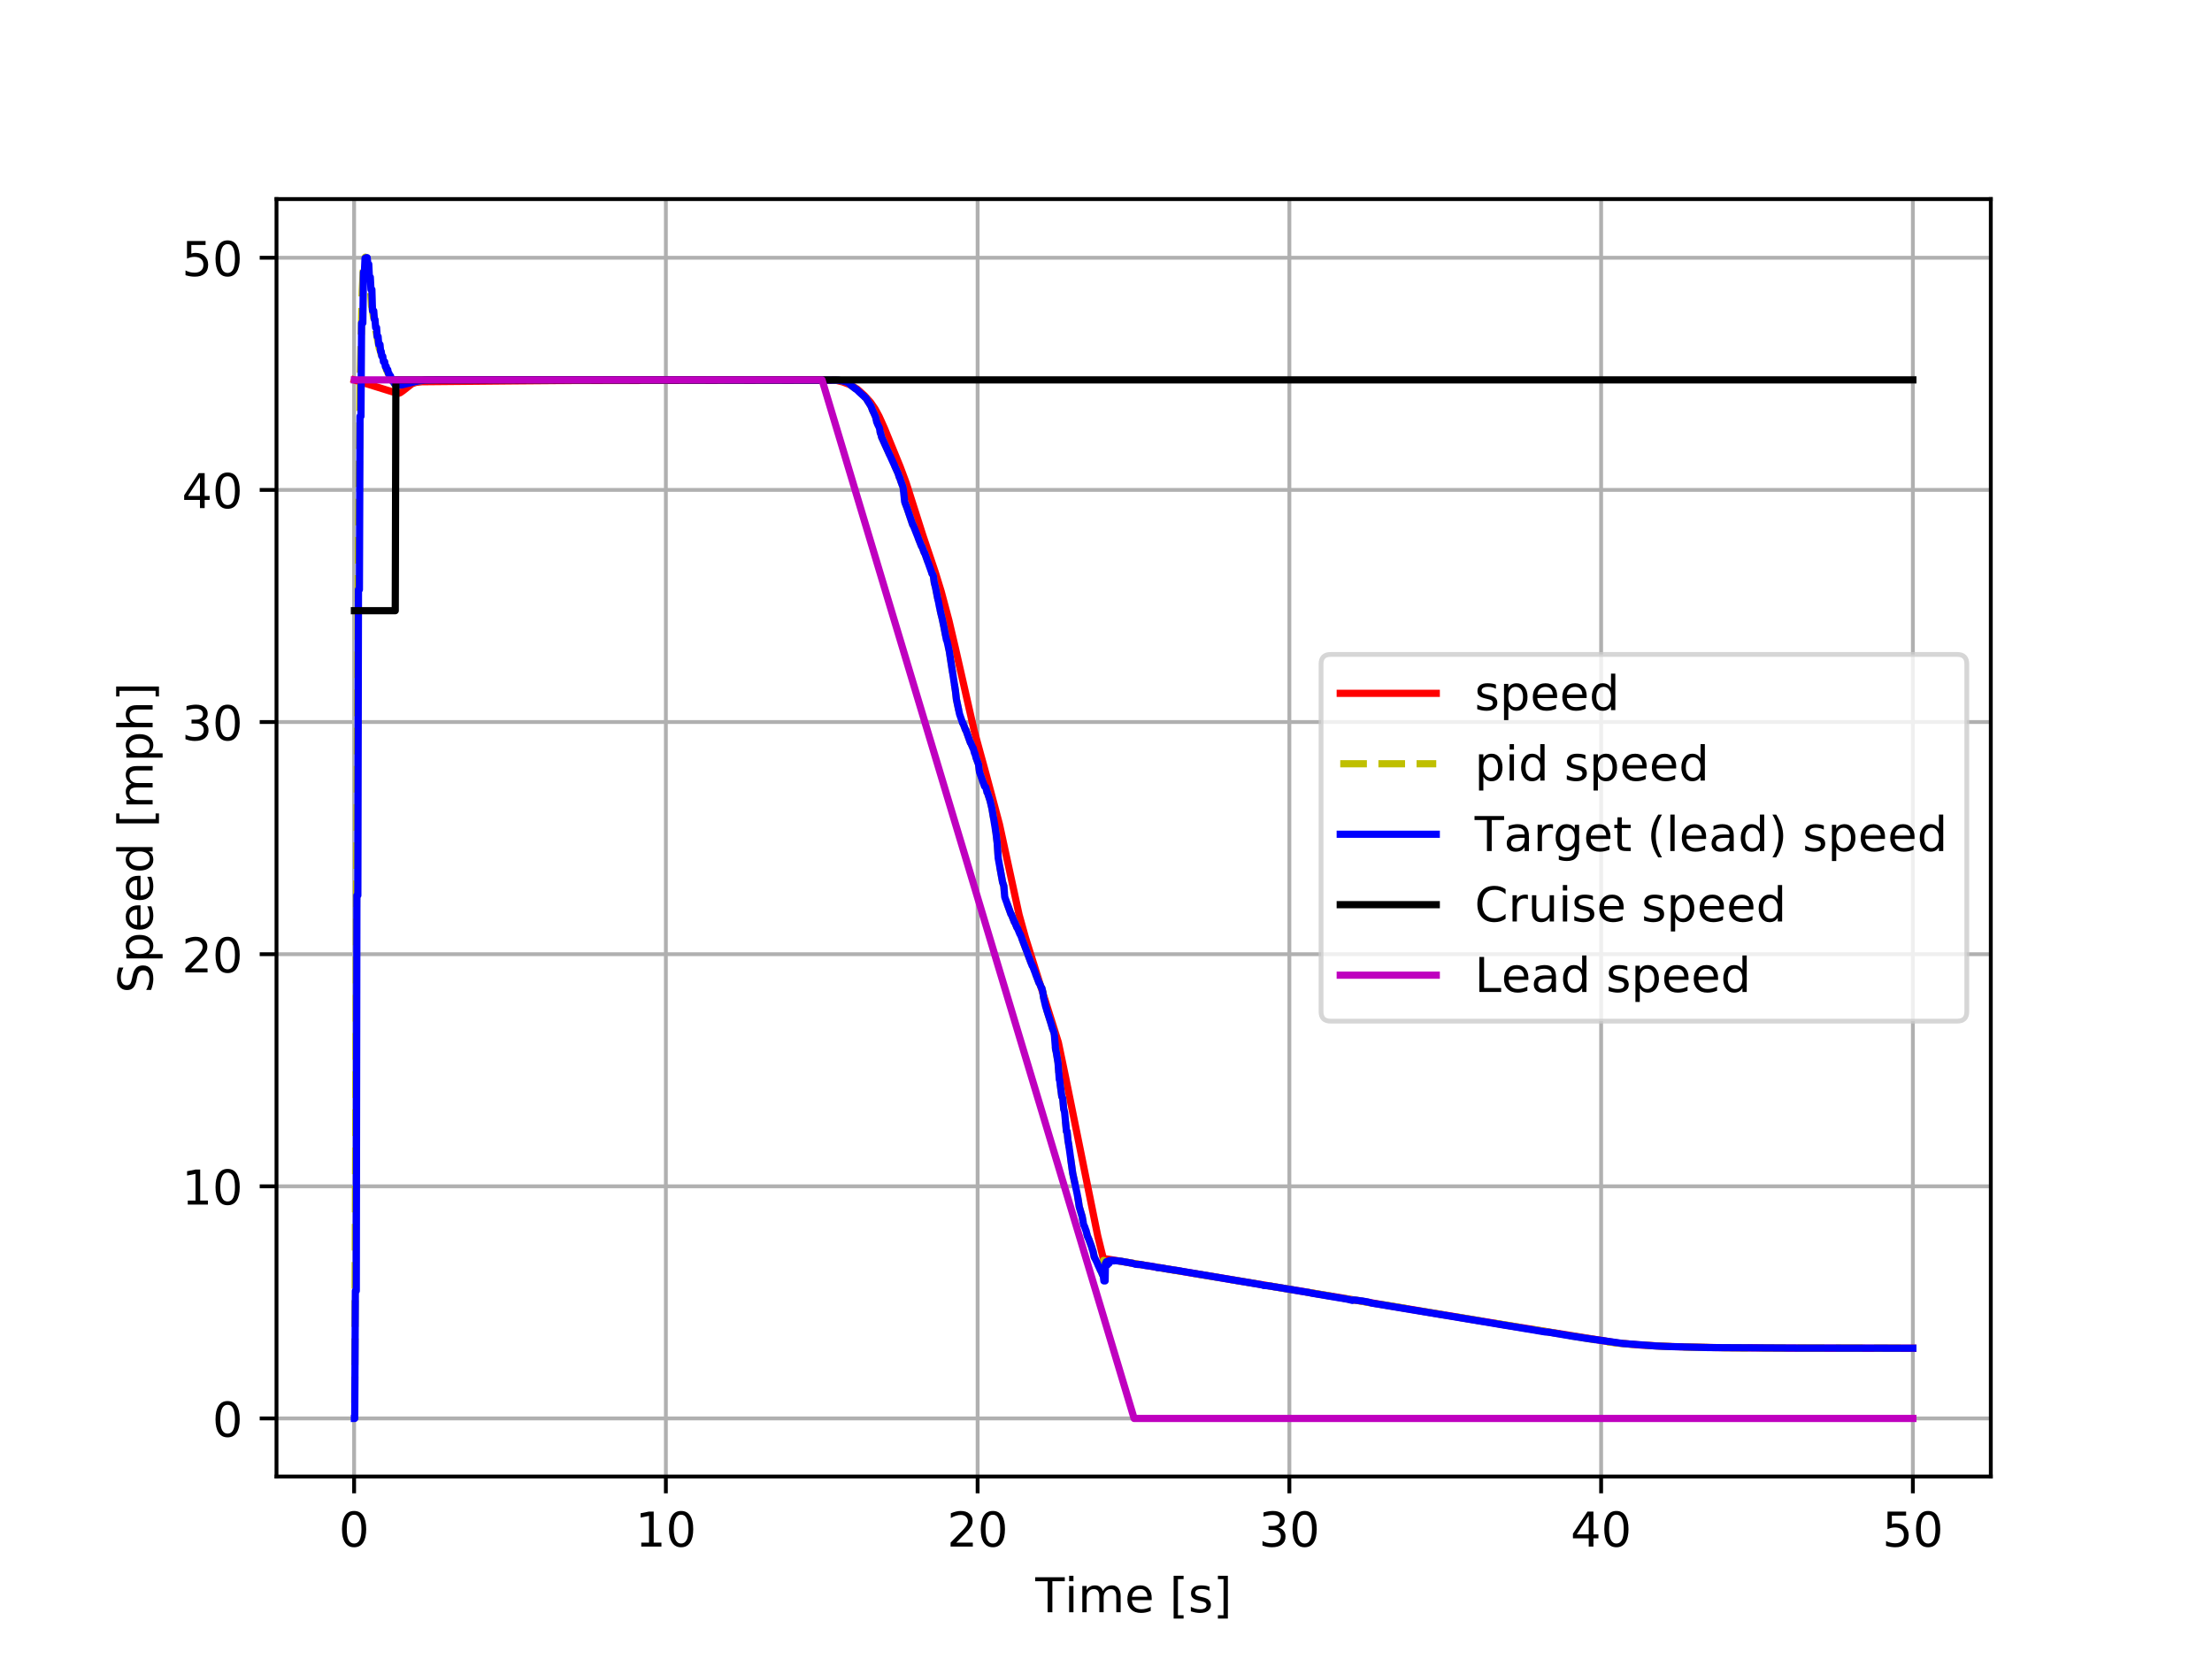 <?xml version="1.0" encoding="utf-8" standalone="no"?>
<!DOCTYPE svg PUBLIC "-//W3C//DTD SVG 1.1//EN"
  "http://www.w3.org/Graphics/SVG/1.1/DTD/svg11.dtd">
<!-- Created with matplotlib (http://matplotlib.org/) -->
<svg height="345.6pt" version="1.1" viewBox="0 0 460.8 345.6" width="460.8pt" xmlns="http://www.w3.org/2000/svg" xmlns:xlink="http://www.w3.org/1999/xlink">
 <defs>
  <style type="text/css">
*{stroke-linecap:butt;stroke-linejoin:round;}
  </style>
 </defs>
 <g id="figure_1">
  <g id="patch_1">
   <path d="M 0 345.6 
L 460.8 345.6 
L 460.8 0 
L 0 0 
z
" style="fill:#ffffff;"/>
  </g>
  <g id="axes_1">
   <g id="patch_2">
    <path d="M 57.6 307.584 
L 414.72 307.584 
L 414.72 41.472 
L 57.6 41.472 
z
" style="fill:#ffffff;"/>
   </g>
   <g id="matplotlib.axis_1">
    <g id="xtick_1">
     <g id="line2d_1">
      <path clip-path="url(#p746be5497b)" d="M 73.768 307.584 
L 73.768 41.472 
" style="fill:none;stroke:#b0b0b0;stroke-linecap:square;stroke-width:0.8;"/>
     </g>
     <g id="line2d_2">
      <defs>
       <path d="M 0 0 
L 0 3.5 
" id="m0fb7a319ef" style="stroke:#000000;stroke-width:0.8;"/>
      </defs>
      <g>
       <use style="stroke:#000000;stroke-width:0.8;" x="73.768" xlink:href="#m0fb7a319ef" y="307.584"/>
      </g>
     </g>
     <g id="text_1">
      <!-- 0 -->
      <defs>
       <path d="M 31.781 66.406 
Q 24.172 66.406 20.328 58.906 
Q 16.5 51.422 16.5 36.375 
Q 16.5 21.391 20.328 13.891 
Q 24.172 6.391 31.781 6.391 
Q 39.453 6.391 43.281 13.891 
Q 47.125 21.391 47.125 36.375 
Q 47.125 51.422 43.281 58.906 
Q 39.453 66.406 31.781 66.406 
z
M 31.781 74.219 
Q 44.047 74.219 50.516 64.516 
Q 56.984 54.828 56.984 36.375 
Q 56.984 17.969 50.516 8.266 
Q 44.047 -1.422 31.781 -1.422 
Q 19.531 -1.422 13.062 8.266 
Q 6.594 17.969 6.594 36.375 
Q 6.594 54.828 13.062 64.516 
Q 19.531 74.219 31.781 74.219 
z
" id="DejaVuSans-30"/>
      </defs>
      <g transform="translate(70.587 322.182)scale(0.1 -0.1)">
       <use xlink:href="#DejaVuSans-30"/>
      </g>
     </g>
    </g>
    <g id="xtick_2">
     <g id="line2d_3">
      <path clip-path="url(#p746be5497b)" d="M 138.712 307.584 
L 138.712 41.472 
" style="fill:none;stroke:#b0b0b0;stroke-linecap:square;stroke-width:0.8;"/>
     </g>
     <g id="line2d_4">
      <g>
       <use style="stroke:#000000;stroke-width:0.8;" x="138.712" xlink:href="#m0fb7a319ef" y="307.584"/>
      </g>
     </g>
     <g id="text_2">
      <!-- 10 -->
      <defs>
       <path d="M 12.406 8.297 
L 28.516 8.297 
L 28.516 63.922 
L 10.984 60.406 
L 10.984 69.391 
L 28.422 72.906 
L 38.281 72.906 
L 38.281 8.297 
L 54.391 8.297 
L 54.391 0 
L 12.406 0 
z
" id="DejaVuSans-31"/>
      </defs>
      <g transform="translate(132.349 322.182)scale(0.1 -0.1)">
       <use xlink:href="#DejaVuSans-31"/>
       <use x="63.623" xlink:href="#DejaVuSans-30"/>
      </g>
     </g>
    </g>
    <g id="xtick_3">
     <g id="line2d_5">
      <path clip-path="url(#p746be5497b)" d="M 203.656 307.584 
L 203.656 41.472 
" style="fill:none;stroke:#b0b0b0;stroke-linecap:square;stroke-width:0.8;"/>
     </g>
     <g id="line2d_6">
      <g>
       <use style="stroke:#000000;stroke-width:0.8;" x="203.656" xlink:href="#m0fb7a319ef" y="307.584"/>
      </g>
     </g>
     <g id="text_3">
      <!-- 20 -->
      <defs>
       <path d="M 19.188 8.297 
L 53.609 8.297 
L 53.609 0 
L 7.328 0 
L 7.328 8.297 
Q 12.938 14.109 22.625 23.891 
Q 32.328 33.688 34.812 36.531 
Q 39.547 41.844 41.422 45.531 
Q 43.312 49.219 43.312 52.781 
Q 43.312 58.594 39.234 62.25 
Q 35.156 65.922 28.609 65.922 
Q 23.969 65.922 18.812 64.312 
Q 13.672 62.703 7.812 59.422 
L 7.812 69.391 
Q 13.766 71.781 18.938 73 
Q 24.125 74.219 28.422 74.219 
Q 39.75 74.219 46.484 68.547 
Q 53.219 62.891 53.219 53.422 
Q 53.219 48.922 51.531 44.891 
Q 49.859 40.875 45.406 35.406 
Q 44.188 33.984 37.641 27.219 
Q 31.109 20.453 19.188 8.297 
z
" id="DejaVuSans-32"/>
      </defs>
      <g transform="translate(197.293 322.182)scale(0.1 -0.1)">
       <use xlink:href="#DejaVuSans-32"/>
       <use x="63.623" xlink:href="#DejaVuSans-30"/>
      </g>
     </g>
    </g>
    <g id="xtick_4">
     <g id="line2d_7">
      <path clip-path="url(#p746be5497b)" d="M 268.599 307.584 
L 268.599 41.472 
" style="fill:none;stroke:#b0b0b0;stroke-linecap:square;stroke-width:0.8;"/>
     </g>
     <g id="line2d_8">
      <g>
       <use style="stroke:#000000;stroke-width:0.8;" x="268.599" xlink:href="#m0fb7a319ef" y="307.584"/>
      </g>
     </g>
     <g id="text_4">
      <!-- 30 -->
      <defs>
       <path d="M 40.578 39.312 
Q 47.656 37.797 51.625 33 
Q 55.609 28.219 55.609 21.188 
Q 55.609 10.406 48.188 4.484 
Q 40.766 -1.422 27.094 -1.422 
Q 22.516 -1.422 17.656 -0.516 
Q 12.797 0.391 7.625 2.203 
L 7.625 11.719 
Q 11.719 9.328 16.594 8.109 
Q 21.484 6.891 26.812 6.891 
Q 36.078 6.891 40.938 10.547 
Q 45.797 14.203 45.797 21.188 
Q 45.797 27.641 41.281 31.266 
Q 36.766 34.906 28.719 34.906 
L 20.219 34.906 
L 20.219 43.016 
L 29.109 43.016 
Q 36.375 43.016 40.234 45.922 
Q 44.094 48.828 44.094 54.297 
Q 44.094 59.906 40.109 62.906 
Q 36.141 65.922 28.719 65.922 
Q 24.656 65.922 20.016 65.031 
Q 15.375 64.156 9.812 62.312 
L 9.812 71.094 
Q 15.438 72.656 20.344 73.438 
Q 25.25 74.219 29.594 74.219 
Q 40.828 74.219 47.359 69.109 
Q 53.906 64.016 53.906 55.328 
Q 53.906 49.266 50.438 45.094 
Q 46.969 40.922 40.578 39.312 
z
" id="DejaVuSans-33"/>
      </defs>
      <g transform="translate(262.237 322.182)scale(0.1 -0.1)">
       <use xlink:href="#DejaVuSans-33"/>
       <use x="63.623" xlink:href="#DejaVuSans-30"/>
      </g>
     </g>
    </g>
    <g id="xtick_5">
     <g id="line2d_9">
      <path clip-path="url(#p746be5497b)" d="M 333.543 307.584 
L 333.543 41.472 
" style="fill:none;stroke:#b0b0b0;stroke-linecap:square;stroke-width:0.8;"/>
     </g>
     <g id="line2d_10">
      <g>
       <use style="stroke:#000000;stroke-width:0.8;" x="333.543" xlink:href="#m0fb7a319ef" y="307.584"/>
      </g>
     </g>
     <g id="text_5">
      <!-- 40 -->
      <defs>
       <path d="M 37.797 64.312 
L 12.891 25.391 
L 37.797 25.391 
z
M 35.203 72.906 
L 47.609 72.906 
L 47.609 25.391 
L 58.016 25.391 
L 58.016 17.188 
L 47.609 17.188 
L 47.609 0 
L 37.797 0 
L 37.797 17.188 
L 4.891 17.188 
L 4.891 26.703 
z
" id="DejaVuSans-34"/>
      </defs>
      <g transform="translate(327.181 322.182)scale(0.1 -0.1)">
       <use xlink:href="#DejaVuSans-34"/>
       <use x="63.623" xlink:href="#DejaVuSans-30"/>
      </g>
     </g>
    </g>
    <g id="xtick_6">
     <g id="line2d_11">
      <path clip-path="url(#p746be5497b)" d="M 398.487 307.584 
L 398.487 41.472 
" style="fill:none;stroke:#b0b0b0;stroke-linecap:square;stroke-width:0.8;"/>
     </g>
     <g id="line2d_12">
      <g>
       <use style="stroke:#000000;stroke-width:0.8;" x="398.487" xlink:href="#m0fb7a319ef" y="307.584"/>
      </g>
     </g>
     <g id="text_6">
      <!-- 50 -->
      <defs>
       <path d="M 10.797 72.906 
L 49.516 72.906 
L 49.516 64.594 
L 19.828 64.594 
L 19.828 46.734 
Q 21.969 47.469 24.109 47.828 
Q 26.266 48.188 28.422 48.188 
Q 40.625 48.188 47.75 41.5 
Q 54.891 34.812 54.891 23.391 
Q 54.891 11.625 47.562 5.094 
Q 40.234 -1.422 26.906 -1.422 
Q 22.312 -1.422 17.547 -0.641 
Q 12.797 0.141 7.719 1.703 
L 7.719 11.625 
Q 12.109 9.234 16.797 8.062 
Q 21.484 6.891 26.703 6.891 
Q 35.156 6.891 40.078 11.328 
Q 45.016 15.766 45.016 23.391 
Q 45.016 31 40.078 35.438 
Q 35.156 39.891 26.703 39.891 
Q 22.75 39.891 18.812 39.016 
Q 14.891 38.141 10.797 36.281 
z
" id="DejaVuSans-35"/>
      </defs>
      <g transform="translate(392.125 322.182)scale(0.1 -0.1)">
       <use xlink:href="#DejaVuSans-35"/>
       <use x="63.623" xlink:href="#DejaVuSans-30"/>
      </g>
     </g>
    </g>
    <g id="text_7">
     <!-- Time [s] -->
     <defs>
      <path d="M -0.297 72.906 
L 61.375 72.906 
L 61.375 64.594 
L 35.5 64.594 
L 35.5 0 
L 25.594 0 
L 25.594 64.594 
L -0.297 64.594 
z
" id="DejaVuSans-54"/>
      <path d="M 9.422 54.688 
L 18.406 54.688 
L 18.406 0 
L 9.422 0 
z
M 9.422 75.984 
L 18.406 75.984 
L 18.406 64.594 
L 9.422 64.594 
z
" id="DejaVuSans-69"/>
      <path d="M 52 44.188 
Q 55.375 50.25 60.062 53.125 
Q 64.75 56 71.094 56 
Q 79.641 56 84.281 50.016 
Q 88.922 44.047 88.922 33.016 
L 88.922 0 
L 79.891 0 
L 79.891 32.719 
Q 79.891 40.578 77.094 44.375 
Q 74.312 48.188 68.609 48.188 
Q 61.625 48.188 57.562 43.547 
Q 53.516 38.922 53.516 30.906 
L 53.516 0 
L 44.484 0 
L 44.484 32.719 
Q 44.484 40.625 41.703 44.406 
Q 38.922 48.188 33.109 48.188 
Q 26.219 48.188 22.156 43.531 
Q 18.109 38.875 18.109 30.906 
L 18.109 0 
L 9.078 0 
L 9.078 54.688 
L 18.109 54.688 
L 18.109 46.188 
Q 21.188 51.219 25.484 53.609 
Q 29.781 56 35.688 56 
Q 41.656 56 45.828 52.969 
Q 50 49.953 52 44.188 
z
" id="DejaVuSans-6d"/>
      <path d="M 56.203 29.594 
L 56.203 25.203 
L 14.891 25.203 
Q 15.484 15.922 20.484 11.062 
Q 25.484 6.203 34.422 6.203 
Q 39.594 6.203 44.453 7.469 
Q 49.312 8.734 54.109 11.281 
L 54.109 2.781 
Q 49.266 0.734 44.188 -0.344 
Q 39.109 -1.422 33.891 -1.422 
Q 20.797 -1.422 13.156 6.188 
Q 5.516 13.812 5.516 26.812 
Q 5.516 40.234 12.766 48.109 
Q 20.016 56 32.328 56 
Q 43.359 56 49.781 48.891 
Q 56.203 41.797 56.203 29.594 
z
M 47.219 32.234 
Q 47.125 39.594 43.094 43.984 
Q 39.062 48.391 32.422 48.391 
Q 24.906 48.391 20.391 44.141 
Q 15.875 39.891 15.188 32.172 
z
" id="DejaVuSans-65"/>
      <path id="DejaVuSans-20"/>
      <path d="M 8.594 75.984 
L 29.297 75.984 
L 29.297 69 
L 17.578 69 
L 17.578 -6.203 
L 29.297 -6.203 
L 29.297 -13.188 
L 8.594 -13.188 
z
" id="DejaVuSans-5b"/>
      <path d="M 44.281 53.078 
L 44.281 44.578 
Q 40.484 46.531 36.375 47.5 
Q 32.281 48.484 27.875 48.484 
Q 21.188 48.484 17.844 46.438 
Q 14.5 44.391 14.5 40.281 
Q 14.5 37.156 16.891 35.375 
Q 19.281 33.594 26.516 31.984 
L 29.594 31.297 
Q 39.156 29.25 43.188 25.516 
Q 47.219 21.781 47.219 15.094 
Q 47.219 7.469 41.188 3.016 
Q 35.156 -1.422 24.609 -1.422 
Q 20.219 -1.422 15.453 -0.562 
Q 10.688 0.297 5.422 2 
L 5.422 11.281 
Q 10.406 8.688 15.234 7.391 
Q 20.062 6.109 24.812 6.109 
Q 31.156 6.109 34.562 8.281 
Q 37.984 10.453 37.984 14.406 
Q 37.984 18.062 35.516 20.016 
Q 33.062 21.969 24.703 23.781 
L 21.578 24.516 
Q 13.234 26.266 9.516 29.906 
Q 5.812 33.547 5.812 39.891 
Q 5.812 47.609 11.281 51.797 
Q 16.75 56 26.812 56 
Q 31.781 56 36.172 55.266 
Q 40.578 54.547 44.281 53.078 
z
" id="DejaVuSans-73"/>
      <path d="M 30.422 75.984 
L 30.422 -13.188 
L 9.719 -13.188 
L 9.719 -6.203 
L 21.391 -6.203 
L 21.391 69 
L 9.719 69 
L 9.719 75.984 
z
" id="DejaVuSans-5d"/>
     </defs>
     <g transform="translate(215.677 335.861)scale(0.1 -0.1)">
      <use xlink:href="#DejaVuSans-54"/>
      <use x="61.037" xlink:href="#DejaVuSans-69"/>
      <use x="88.82" xlink:href="#DejaVuSans-6d"/>
      <use x="186.232" xlink:href="#DejaVuSans-65"/>
      <use x="247.756" xlink:href="#DejaVuSans-20"/>
      <use x="279.543" xlink:href="#DejaVuSans-5b"/>
      <use x="318.557" xlink:href="#DejaVuSans-73"/>
      <use x="370.656" xlink:href="#DejaVuSans-5d"/>
     </g>
    </g>
   </g>
   <g id="matplotlib.axis_2">
    <g id="ytick_1">
     <g id="line2d_13">
      <path clip-path="url(#p746be5497b)" d="M 57.6 295.488 
L 414.72 295.488 
" style="fill:none;stroke:#b0b0b0;stroke-linecap:square;stroke-width:0.8;"/>
     </g>
     <g id="line2d_14">
      <defs>
       <path d="M 0 0 
L -3.5 0 
" id="m8c09c1cc96" style="stroke:#000000;stroke-width:0.8;"/>
      </defs>
      <g>
       <use style="stroke:#000000;stroke-width:0.8;" x="57.6" xlink:href="#m8c09c1cc96" y="295.488"/>
      </g>
     </g>
     <g id="text_8">
      <!-- 0 -->
      <g transform="translate(44.237 299.287)scale(0.1 -0.1)">
       <use xlink:href="#DejaVuSans-30"/>
      </g>
     </g>
    </g>
    <g id="ytick_2">
     <g id="line2d_15">
      <path clip-path="url(#p746be5497b)" d="M 57.6 247.13 
L 414.72 247.13 
" style="fill:none;stroke:#b0b0b0;stroke-linecap:square;stroke-width:0.8;"/>
     </g>
     <g id="line2d_16">
      <g>
       <use style="stroke:#000000;stroke-width:0.8;" x="57.6" xlink:href="#m8c09c1cc96" y="247.13"/>
      </g>
     </g>
     <g id="text_9">
      <!-- 10 -->
      <g transform="translate(37.875 250.929)scale(0.1 -0.1)">
       <use xlink:href="#DejaVuSans-31"/>
       <use x="63.623" xlink:href="#DejaVuSans-30"/>
      </g>
     </g>
    </g>
    <g id="ytick_3">
     <g id="line2d_17">
      <path clip-path="url(#p746be5497b)" d="M 57.6 198.772 
L 414.72 198.772 
" style="fill:none;stroke:#b0b0b0;stroke-linecap:square;stroke-width:0.8;"/>
     </g>
     <g id="line2d_18">
      <g>
       <use style="stroke:#000000;stroke-width:0.8;" x="57.6" xlink:href="#m8c09c1cc96" y="198.772"/>
      </g>
     </g>
     <g id="text_10">
      <!-- 20 -->
      <g transform="translate(37.875 202.571)scale(0.1 -0.1)">
       <use xlink:href="#DejaVuSans-32"/>
       <use x="63.623" xlink:href="#DejaVuSans-30"/>
      </g>
     </g>
    </g>
    <g id="ytick_4">
     <g id="line2d_19">
      <path clip-path="url(#p746be5497b)" d="M 57.6 150.413 
L 414.72 150.413 
" style="fill:none;stroke:#b0b0b0;stroke-linecap:square;stroke-width:0.8;"/>
     </g>
     <g id="line2d_20">
      <g>
       <use style="stroke:#000000;stroke-width:0.8;" x="57.6" xlink:href="#m8c09c1cc96" y="150.413"/>
      </g>
     </g>
     <g id="text_11">
      <!-- 30 -->
      <g transform="translate(37.875 154.213)scale(0.1 -0.1)">
       <use xlink:href="#DejaVuSans-33"/>
       <use x="63.623" xlink:href="#DejaVuSans-30"/>
      </g>
     </g>
    </g>
    <g id="ytick_5">
     <g id="line2d_21">
      <path clip-path="url(#p746be5497b)" d="M 57.6 102.055 
L 414.72 102.055 
" style="fill:none;stroke:#b0b0b0;stroke-linecap:square;stroke-width:0.8;"/>
     </g>
     <g id="line2d_22">
      <g>
       <use style="stroke:#000000;stroke-width:0.8;" x="57.6" xlink:href="#m8c09c1cc96" y="102.055"/>
      </g>
     </g>
     <g id="text_12">
      <!-- 40 -->
      <g transform="translate(37.875 105.854)scale(0.1 -0.1)">
       <use xlink:href="#DejaVuSans-34"/>
       <use x="63.623" xlink:href="#DejaVuSans-30"/>
      </g>
     </g>
    </g>
    <g id="ytick_6">
     <g id="line2d_23">
      <path clip-path="url(#p746be5497b)" d="M 57.6 53.697 
L 414.72 53.697 
" style="fill:none;stroke:#b0b0b0;stroke-linecap:square;stroke-width:0.8;"/>
     </g>
     <g id="line2d_24">
      <g>
       <use style="stroke:#000000;stroke-width:0.8;" x="57.6" xlink:href="#m8c09c1cc96" y="53.697"/>
      </g>
     </g>
     <g id="text_13">
      <!-- 50 -->
      <g transform="translate(37.875 57.496)scale(0.1 -0.1)">
       <use xlink:href="#DejaVuSans-35"/>
       <use x="63.623" xlink:href="#DejaVuSans-30"/>
      </g>
     </g>
    </g>
    <g id="text_14">
     <!-- Speed [mph] -->
     <defs>
      <path d="M 53.516 70.516 
L 53.516 60.891 
Q 47.906 63.578 42.922 64.891 
Q 37.938 66.219 33.297 66.219 
Q 25.25 66.219 20.875 63.094 
Q 16.5 59.969 16.5 54.203 
Q 16.5 49.359 19.406 46.891 
Q 22.312 44.438 30.422 42.922 
L 36.375 41.703 
Q 47.406 39.594 52.656 34.297 
Q 57.906 29 57.906 20.125 
Q 57.906 9.516 50.797 4.047 
Q 43.703 -1.422 29.984 -1.422 
Q 24.812 -1.422 18.969 -0.25 
Q 13.141 0.922 6.891 3.219 
L 6.891 13.375 
Q 12.891 10.016 18.656 8.297 
Q 24.422 6.594 29.984 6.594 
Q 38.422 6.594 43.016 9.906 
Q 47.609 13.234 47.609 19.391 
Q 47.609 24.75 44.312 27.781 
Q 41.016 30.812 33.5 32.328 
L 27.484 33.5 
Q 16.453 35.688 11.516 40.375 
Q 6.594 45.062 6.594 53.422 
Q 6.594 63.094 13.406 68.656 
Q 20.219 74.219 32.172 74.219 
Q 37.312 74.219 42.625 73.281 
Q 47.953 72.359 53.516 70.516 
z
" id="DejaVuSans-53"/>
      <path d="M 18.109 8.203 
L 18.109 -20.797 
L 9.078 -20.797 
L 9.078 54.688 
L 18.109 54.688 
L 18.109 46.391 
Q 20.953 51.266 25.266 53.625 
Q 29.594 56 35.594 56 
Q 45.562 56 51.781 48.094 
Q 58.016 40.188 58.016 27.297 
Q 58.016 14.406 51.781 6.484 
Q 45.562 -1.422 35.594 -1.422 
Q 29.594 -1.422 25.266 0.953 
Q 20.953 3.328 18.109 8.203 
z
M 48.688 27.297 
Q 48.688 37.203 44.609 42.844 
Q 40.531 48.484 33.406 48.484 
Q 26.266 48.484 22.188 42.844 
Q 18.109 37.203 18.109 27.297 
Q 18.109 17.391 22.188 11.75 
Q 26.266 6.109 33.406 6.109 
Q 40.531 6.109 44.609 11.75 
Q 48.688 17.391 48.688 27.297 
z
" id="DejaVuSans-70"/>
      <path d="M 45.406 46.391 
L 45.406 75.984 
L 54.391 75.984 
L 54.391 0 
L 45.406 0 
L 45.406 8.203 
Q 42.578 3.328 38.25 0.953 
Q 33.938 -1.422 27.875 -1.422 
Q 17.969 -1.422 11.734 6.484 
Q 5.516 14.406 5.516 27.297 
Q 5.516 40.188 11.734 48.094 
Q 17.969 56 27.875 56 
Q 33.938 56 38.25 53.625 
Q 42.578 51.266 45.406 46.391 
z
M 14.797 27.297 
Q 14.797 17.391 18.875 11.75 
Q 22.953 6.109 30.078 6.109 
Q 37.203 6.109 41.297 11.75 
Q 45.406 17.391 45.406 27.297 
Q 45.406 37.203 41.297 42.844 
Q 37.203 48.484 30.078 48.484 
Q 22.953 48.484 18.875 42.844 
Q 14.797 37.203 14.797 27.297 
z
" id="DejaVuSans-64"/>
      <path d="M 54.891 33.016 
L 54.891 0 
L 45.906 0 
L 45.906 32.719 
Q 45.906 40.484 42.875 44.328 
Q 39.844 48.188 33.797 48.188 
Q 26.516 48.188 22.312 43.547 
Q 18.109 38.922 18.109 30.906 
L 18.109 0 
L 9.078 0 
L 9.078 75.984 
L 18.109 75.984 
L 18.109 46.188 
Q 21.344 51.125 25.703 53.562 
Q 30.078 56 35.797 56 
Q 45.219 56 50.047 50.172 
Q 54.891 44.344 54.891 33.016 
z
" id="DejaVuSans-68"/>
     </defs>
     <g transform="translate(31.795 206.908)rotate(-90)scale(0.1 -0.1)">
      <use xlink:href="#DejaVuSans-53"/>
      <use x="63.477" xlink:href="#DejaVuSans-70"/>
      <use x="126.953" xlink:href="#DejaVuSans-65"/>
      <use x="188.477" xlink:href="#DejaVuSans-65"/>
      <use x="250" xlink:href="#DejaVuSans-64"/>
      <use x="313.477" xlink:href="#DejaVuSans-20"/>
      <use x="345.264" xlink:href="#DejaVuSans-5b"/>
      <use x="384.277" xlink:href="#DejaVuSans-6d"/>
      <use x="481.689" xlink:href="#DejaVuSans-70"/>
      <use x="545.166" xlink:href="#DejaVuSans-68"/>
      <use x="608.545" xlink:href="#DejaVuSans-5d"/>
     </g>
    </g>
   </g>
   <g id="line2d_25">
    <path clip-path="url(#p746be5497b)" d="M 73.833 79.16 
L 82.86 81.967 
L 83.315 81.844 
L 83.899 81.446 
L 85.847 79.926 
L 86.692 79.645 
L 87.861 79.521 
L 107.149 79.344 
L 117.085 79.265 
L 174.171 79.215 
L 175.6 79.578 
L 177.288 80.222 
L 178.652 81.126 
L 180.081 82.411 
L 181.38 83.857 
L 182.289 85.177 
L 183.133 86.74 
L 184.237 89.197 
L 187.485 97.135 
L 188.783 100.62 
L 192.225 111.452 
L 194.823 119.172 
L 196.057 123.173 
L 197.681 129.267 
L 198.98 134.809 
L 202.941 152.223 
L 205.474 161.477 
L 208.202 171.697 
L 212.293 190.534 
L 213.592 195.228 
L 215.605 201.647 
L 220.476 217.157 
L 222.035 224.647 
L 228.659 257.38 
L 229.828 262.145 
L 313.346 275.993 
L 336.985 279.777 
L 341.791 280.2 
L 348.026 280.513 
L 356.988 280.723 
L 372.575 280.833 
L 398.487 280.859 
L 398.487 280.859 
" style="fill:none;stroke:#ff0000;stroke-linecap:square;stroke-width:1.5;"/>
   </g>
   <g id="line2d_26">
    <path clip-path="url(#p746be5497b)" d="M 73.833 292.243 
L 73.898 292.243 
L 74.287 186.523 
L 74.677 113.823 
L 75.067 77.398 
L 75.456 60.707 
L 75.651 56.683 
L 75.911 54.091 
L 76.106 53.568 
L 76.236 53.683 
L 76.43 54.353 
L 76.625 55.433 
L 76.885 57.74 
L 76.95 57.74 
L 77.145 59.792 
L 77.405 63.807 
L 77.47 63.807 
L 77.664 65.218 
L 78.314 69.007 
L 79.028 72.653 
L 79.093 72.653 
L 79.808 75.356 
L 79.873 75.356 
L 80.067 75.958 
L 80.652 77.348 
L 81.431 78.924 
L 82.275 80.134 
L 82.535 80.288 
L 83.704 80.187 
L 84.289 80.041 
L 84.678 79.948 
L 87.016 79.392 
L 88.51 79.182 
L 91.043 79.107 
L 108.253 79.098 
L 174.756 79.202 
L 176.249 79.518 
L 176.964 79.883 
L 177.158 80.173 
L 177.548 80.48 
L 178.652 81.323 
L 178.912 81.595 
L 180.276 82.844 
L 180.406 82.926 
L 180.73 83.481 
L 181.055 83.986 
L 181.445 84.619 
L 181.64 85.119 
L 181.769 85.469 
L 182.029 86.003 
L 182.419 86.883 
L 182.614 87.851 
L 182.874 88.486 
L 183.198 89.139 
L 183.393 90.211 
L 183.458 90.211 
L 183.653 91.054 
L 187.095 98.624 
L 187.355 99.454 
L 187.42 99.454 
L 187.614 100.11 
L 187.809 100.639 
L 188.134 101.512 
L 188.459 104.528 
L 188.978 105.895 
L 190.147 109.343 
L 190.212 109.343 
L 190.407 109.859 
L 191.966 113.784 
L 192.031 113.784 
L 192.55 115.151 
L 192.615 115.151 
L 194.174 119.529 
L 194.239 119.529 
L 194.434 119.949 
L 194.628 121.363 
L 194.888 122.371 
L 195.408 125.031 
L 195.473 125.22 
L 195.667 126.254 
L 195.992 127.719 
L 196.252 128.766 
L 196.642 130.621 
L 197.161 133.33 
L 197.226 133.33 
L 197.746 135.599 
L 199.045 143.986 
L 199.239 145.686 
L 199.889 148.754 
L 200.538 150.628 
L 200.603 150.628 
L 201.123 152.018 
L 201.188 152.018 
L 202.162 154.741 
L 202.227 154.741 
L 202.681 155.868 
L 202.746 155.868 
L 203.006 156.885 
L 203.071 156.885 
L 203.331 157.837 
L 203.85 159.228 
L 204.045 160.792 
L 205.084 163.789 
L 205.149 163.789 
L 205.279 163.988 
L 205.344 163.988 
L 205.604 165.013 
L 205.669 165.013 
L 206.253 166.789 
L 206.643 168.44 
L 207.163 171.56 
L 207.487 173.547 
L 207.747 175.755 
L 207.942 178.761 
L 208.851 183.769 
L 209.111 184.554 
L 209.306 186.865 
L 210.605 190.451 
L 210.67 190.451 
L 211.319 192.091 
L 211.384 192.091 
L 211.839 193.222 
L 211.903 193.222 
L 212.488 194.637 
L 212.553 194.637 
L 215.021 201.19 
L 215.086 201.19 
L 216.45 204.76 
L 216.514 204.76 
L 216.969 205.838 
L 217.034 205.838 
L 217.229 206.628 
L 217.424 207.984 
L 217.813 209.635 
L 218.982 213.309 
L 219.242 214.231 
L 219.567 215.086 
L 219.632 215.444 
L 219.892 218.578 
L 220.021 219.077 
L 220.411 221.405 
L 220.671 224.909 
L 220.736 224.909 
L 221.19 228.428 
L 221.385 228.776 
L 221.58 230.977 
L 221.775 231.701 
L 222.165 235.717 
L 222.294 235.717 
L 222.489 237.662 
L 222.619 238.355 
L 222.879 240.177 
L 223.463 244.412 
L 224.373 248.628 
L 224.503 249.351 
L 224.632 250.077 
L 224.827 251.386 
L 225.347 253.158 
L 225.412 253.328 
L 225.737 255.121 
L 225.931 255.5 
L 226.191 256.253 
L 226.256 256.389 
L 226.516 257.463 
L 226.841 258.199 
L 227.36 259.612 
L 227.62 260.473 
L 227.685 260.607 
L 227.945 261.832 
L 228.529 263.008 
L 228.724 263.495 
L 229.308 264.733 
L 229.373 264.792 
L 229.698 265.577 
L 229.763 265.577 
L 229.828 265.742 
L 229.893 262.573 
L 229.958 262.795 
L 230.348 262.787 
L 231.192 262.51 
L 233.075 262.668 
L 233.854 262.806 
L 236.972 263.335 
L 237.426 263.41 
L 238.401 263.545 
L 238.66 263.608 
L 249.116 265.354 
L 249.766 265.458 
L 256 266.491 
L 256.325 266.569 
L 257.494 266.743 
L 261.261 267.358 
L 265.028 267.978 
L 265.612 268.087 
L 277.302 270.016 
L 279.25 270.323 
L 281.588 270.775 
L 282.627 270.868 
L 285.485 271.406 
L 286.459 271.524 
L 291.655 272.369 
L 292.369 272.476 
L 294.967 272.975 
L 297.824 273.404 
L 298.733 273.572 
L 301.201 273.984 
L 301.981 274.09 
L 302.63 274.185 
L 303.28 274.298 
L 306.397 274.838 
L 314.969 276.231 
L 315.229 276.306 
L 316.788 276.529 
L 326.724 278.17 
L 327.374 278.312 
L 328.153 278.437 
L 334.518 279.45 
L 334.842 279.519 
L 335.557 279.622 
L 337.31 279.819 
L 341.661 280.19 
L 345.363 280.405 
L 348.091 280.513 
L 351.663 280.627 
L 357.638 280.733 
L 364.262 280.799 
L 398.487 280.854 
L 398.487 280.854 
" style="fill:none;stroke:#bfbf00;stroke-dasharray:5.55,2.4;stroke-dashoffset:0;stroke-width:1.5;"/>
   </g>
   <g id="line2d_27">
    <path clip-path="url(#p746be5497b)" d="M 73.833 295.488 
L 73.898 295.488 
L 74.028 268.907 
L 74.222 268.907 
L 74.352 186.523 
L 74.547 186.523 
L 74.677 122.826 
L 74.872 122.826 
L 75.002 86.719 
L 75.197 86.719 
L 75.326 67.289 
L 75.586 67.289 
L 75.716 56.683 
L 75.911 56.683 
L 76.041 53.806 
L 76.171 53.806 
L 76.301 53.683 
L 76.495 53.683 
L 76.625 55.038 
L 76.82 55.038 
L 76.95 57.74 
L 77.145 57.74 
L 77.275 60.308 
L 77.47 60.308 
L 77.599 64.754 
L 77.859 64.754 
L 77.989 66.565 
L 78.119 66.565 
L 78.249 68.232 
L 78.444 68.232 
L 78.574 70.111 
L 78.768 70.111 
L 78.898 71.763 
L 79.158 71.763 
L 79.288 73.209 
L 79.418 73.209 
L 79.548 74.234 
L 79.743 74.234 
L 79.873 75.356 
L 80.132 75.356 
L 80.262 76.334 
L 80.457 76.334 
L 80.587 77.028 
L 80.782 77.028 
L 80.912 77.795 
L 81.041 77.795 
L 81.171 78.334 
L 81.366 78.334 
L 81.496 78.924 
L 81.691 78.924 
L 81.821 79.441 
L 82.016 79.441 
L 82.146 79.888 
L 82.34 79.888 
L 82.47 80.288 
L 83.704 80.187 
L 84.289 80.041 
L 84.678 79.948 
L 87.016 79.392 
L 88.51 79.182 
L 91.043 79.107 
L 108.253 79.098 
L 174.756 79.202 
L 176.249 79.518 
L 176.964 79.883 
L 177.158 80.173 
L 177.548 80.48 
L 178.652 81.323 
L 178.912 81.595 
L 180.276 82.844 
L 180.406 82.926 
L 180.73 83.481 
L 181.055 83.986 
L 181.445 84.619 
L 181.64 85.119 
L 181.769 85.469 
L 182.029 86.003 
L 182.419 86.883 
L 182.614 87.851 
L 182.874 88.486 
L 183.198 89.139 
L 183.393 90.211 
L 183.458 90.211 
L 183.653 91.054 
L 187.095 98.624 
L 187.355 99.454 
L 187.42 99.454 
L 187.614 100.11 
L 187.809 100.639 
L 188.134 101.512 
L 188.459 104.528 
L 188.978 105.895 
L 190.147 109.343 
L 190.212 109.343 
L 190.407 109.859 
L 191.966 113.784 
L 192.031 113.784 
L 192.55 115.151 
L 192.615 115.151 
L 194.174 119.529 
L 194.239 119.529 
L 194.434 119.949 
L 194.628 121.363 
L 194.888 122.371 
L 195.408 125.031 
L 195.473 125.22 
L 195.667 126.254 
L 195.992 127.719 
L 196.252 128.766 
L 196.642 130.621 
L 197.161 133.33 
L 197.226 133.33 
L 197.746 135.599 
L 199.045 143.986 
L 199.239 145.686 
L 199.889 148.754 
L 200.538 150.628 
L 200.603 150.628 
L 201.123 152.018 
L 201.188 152.018 
L 202.162 154.741 
L 202.227 154.741 
L 202.681 155.868 
L 202.746 155.868 
L 203.006 156.885 
L 203.071 156.885 
L 203.331 157.837 
L 203.85 159.228 
L 204.045 160.792 
L 205.084 163.789 
L 205.149 163.789 
L 205.279 163.988 
L 205.344 163.988 
L 205.604 165.013 
L 205.669 165.013 
L 206.253 166.789 
L 206.643 168.44 
L 207.163 171.56 
L 207.487 173.547 
L 207.747 175.755 
L 207.942 178.761 
L 208.851 183.769 
L 209.111 184.554 
L 209.306 186.865 
L 210.605 190.451 
L 210.67 190.451 
L 211.319 192.091 
L 211.384 192.091 
L 211.839 193.222 
L 211.903 193.222 
L 212.488 194.637 
L 212.553 194.637 
L 215.021 201.19 
L 215.086 201.19 
L 216.45 204.76 
L 216.514 204.76 
L 216.969 205.838 
L 217.034 205.838 
L 217.229 206.628 
L 217.424 207.984 
L 217.813 209.635 
L 218.982 213.309 
L 219.242 214.231 
L 219.567 215.086 
L 219.632 215.444 
L 219.892 218.578 
L 220.021 219.077 
L 220.411 221.405 
L 220.671 224.909 
L 220.736 224.909 
L 221.19 228.428 
L 221.385 228.776 
L 221.58 230.977 
L 221.775 231.701 
L 222.165 235.717 
L 222.294 235.717 
L 222.489 237.662 
L 222.619 238.355 
L 222.879 240.177 
L 223.463 244.412 
L 224.373 248.628 
L 224.503 249.351 
L 224.632 250.077 
L 224.827 251.386 
L 225.347 253.158 
L 225.412 253.328 
L 225.737 255.121 
L 225.931 255.5 
L 226.191 256.253 
L 226.256 256.389 
L 226.516 257.463 
L 226.841 258.199 
L 227.36 259.612 
L 227.62 260.473 
L 227.685 260.607 
L 227.945 261.832 
L 228.529 263.008 
L 228.724 263.495 
L 229.308 264.733 
L 229.373 264.792 
L 229.698 265.577 
L 229.763 265.577 
L 229.828 265.742 
L 229.958 266.834 
L 230.218 266.834 
L 230.283 263.209 
L 230.348 263.671 
L 230.412 263.781 
L 230.477 262.835 
L 230.542 262.922 
L 230.607 262.981 
L 230.737 263.474 
L 230.802 262.772 
L 230.867 262.898 
L 231.062 263.159 
L 231.127 262.596 
L 231.192 262.604 
L 231.387 262.683 
L 231.517 262.558 
L 231.711 262.62 
L 231.841 262.552 
L 232.036 262.677 
L 232.166 262.597 
L 233.465 262.728 
L 235.673 263.124 
L 235.998 263.189 
L 236.517 263.359 
L 237.232 263.434 
L 237.426 263.392 
L 238.66 263.639 
L 239.375 263.72 
L 240.803 263.956 
L 240.998 264.054 
L 242.102 264.144 
L 242.622 264.267 
L 244.505 264.564 
L 245.674 264.726 
L 246.129 264.825 
L 262.949 267.66 
L 263.144 267.771 
L 263.859 267.825 
L 264.638 267.918 
L 265.222 268.028 
L 265.807 268.121 
L 266.391 268.206 
L 270.743 268.943 
L 272.561 269.238 
L 273.405 269.418 
L 280.614 270.636 
L 280.874 270.683 
L 281.718 270.9 
L 281.848 270.803 
L 282.303 270.839 
L 283.991 271.052 
L 284.251 271.104 
L 285.29 271.315 
L 285.745 271.458 
L 321.918 277.471 
L 322.373 277.48 
L 327.244 278.303 
L 330.231 278.769 
L 338.154 279.883 
L 344.649 280.371 
L 346.922 280.479 
L 348.74 280.538 
L 354.78 280.691 
L 355.559 280.712 
L 357.832 280.736 
L 374.263 280.825 
L 397.188 280.854 
L 398.487 280.854 
L 398.487 280.854 
" style="fill:none;stroke:#0000ff;stroke-linecap:square;stroke-width:1.5;"/>
   </g>
   <g id="line2d_28">
    <path clip-path="url(#p746be5497b)" d="M 73.833 127.217 
L 82.34 127.217 
L 82.47 79.139 
L 398.487 79.139 
L 398.487 79.139 
" style="fill:none;stroke:#000000;stroke-linecap:square;stroke-width:1.5;"/>
   </g>
   <g id="line2d_29">
    <path clip-path="url(#p746be5497b)" d="M 73.833 79.139 
L 171.249 79.139 
L 236.257 295.488 
L 398.487 295.488 
L 398.487 295.488 
" style="fill:none;stroke:#bf00bf;stroke-linecap:square;stroke-width:1.5;"/>
   </g>
   <g id="patch_3">
    <path d="M 57.6 307.584 
L 57.6 41.472 
" style="fill:none;stroke:#000000;stroke-linecap:square;stroke-linejoin:miter;stroke-width:0.8;"/>
   </g>
   <g id="patch_4">
    <path d="M 414.72 307.584 
L 414.72 41.472 
" style="fill:none;stroke:#000000;stroke-linecap:square;stroke-linejoin:miter;stroke-width:0.8;"/>
   </g>
   <g id="patch_5">
    <path d="M 57.6 307.584 
L 414.72 307.584 
" style="fill:none;stroke:#000000;stroke-linecap:square;stroke-linejoin:miter;stroke-width:0.8;"/>
   </g>
   <g id="patch_6">
    <path d="M 57.6 41.472 
L 414.72 41.472 
" style="fill:none;stroke:#000000;stroke-linecap:square;stroke-linejoin:miter;stroke-width:0.8;"/>
   </g>
   <g id="legend_1">
    <g id="patch_7">
     <path d="M 277.198 212.723 
L 407.72 212.723 
Q 409.72 212.723 409.72 210.723 
L 409.72 138.333 
Q 409.72 136.333 407.72 136.333 
L 277.198 136.333 
Q 275.198 136.333 275.198 138.333 
L 275.198 210.723 
Q 275.198 212.723 277.198 212.723 
z
" style="fill:#ffffff;opacity:0.8;stroke:#cccccc;stroke-linejoin:miter;"/>
    </g>
    <g id="line2d_30">
     <path d="M 279.198 144.431 
L 299.198 144.431 
" style="fill:none;stroke:#ff0000;stroke-linecap:square;stroke-width:1.5;"/>
    </g>
    <g id="line2d_31"/>
    <g id="text_15">
     <!-- speed -->
     <g transform="translate(307.198 147.931)scale(0.1 -0.1)">
      <use xlink:href="#DejaVuSans-73"/>
      <use x="52.1" xlink:href="#DejaVuSans-70"/>
      <use x="115.576" xlink:href="#DejaVuSans-65"/>
      <use x="177.1" xlink:href="#DejaVuSans-65"/>
      <use x="238.623" xlink:href="#DejaVuSans-64"/>
     </g>
    </g>
    <g id="line2d_32">
     <path d="M 279.198 159.109 
L 299.198 159.109 
" style="fill:none;stroke:#bfbf00;stroke-dasharray:5.55,2.4;stroke-dashoffset:0;stroke-width:1.5;"/>
    </g>
    <g id="line2d_33"/>
    <g id="text_16">
     <!-- pid speed -->
     <g transform="translate(307.198 162.609)scale(0.1 -0.1)">
      <use xlink:href="#DejaVuSans-70"/>
      <use x="63.477" xlink:href="#DejaVuSans-69"/>
      <use x="91.26" xlink:href="#DejaVuSans-64"/>
      <use x="154.736" xlink:href="#DejaVuSans-20"/>
      <use x="186.523" xlink:href="#DejaVuSans-73"/>
      <use x="238.623" xlink:href="#DejaVuSans-70"/>
      <use x="302.1" xlink:href="#DejaVuSans-65"/>
      <use x="363.623" xlink:href="#DejaVuSans-65"/>
      <use x="425.146" xlink:href="#DejaVuSans-64"/>
     </g>
    </g>
    <g id="line2d_34">
     <path d="M 279.198 173.787 
L 299.198 173.787 
" style="fill:none;stroke:#0000ff;stroke-linecap:square;stroke-width:1.5;"/>
    </g>
    <g id="line2d_35"/>
    <g id="text_17">
     <!-- Target (lead) speed -->
     <defs>
      <path d="M 34.281 27.484 
Q 23.391 27.484 19.188 25 
Q 14.984 22.516 14.984 16.5 
Q 14.984 11.719 18.141 8.906 
Q 21.297 6.109 26.703 6.109 
Q 34.188 6.109 38.703 11.406 
Q 43.219 16.703 43.219 25.484 
L 43.219 27.484 
z
M 52.203 31.203 
L 52.203 0 
L 43.219 0 
L 43.219 8.297 
Q 40.141 3.328 35.547 0.953 
Q 30.953 -1.422 24.312 -1.422 
Q 15.922 -1.422 10.953 3.297 
Q 6 8.016 6 15.922 
Q 6 25.141 12.172 29.828 
Q 18.359 34.516 30.609 34.516 
L 43.219 34.516 
L 43.219 35.406 
Q 43.219 41.609 39.141 45 
Q 35.062 48.391 27.688 48.391 
Q 23 48.391 18.547 47.266 
Q 14.109 46.141 10.016 43.891 
L 10.016 52.203 
Q 14.938 54.109 19.578 55.047 
Q 24.219 56 28.609 56 
Q 40.484 56 46.344 49.844 
Q 52.203 43.703 52.203 31.203 
z
" id="DejaVuSans-61"/>
      <path d="M 41.109 46.297 
Q 39.594 47.172 37.812 47.578 
Q 36.031 48 33.891 48 
Q 26.266 48 22.188 43.047 
Q 18.109 38.094 18.109 28.812 
L 18.109 0 
L 9.078 0 
L 9.078 54.688 
L 18.109 54.688 
L 18.109 46.188 
Q 20.953 51.172 25.484 53.578 
Q 30.031 56 36.531 56 
Q 37.453 56 38.578 55.875 
Q 39.703 55.766 41.062 55.516 
z
" id="DejaVuSans-72"/>
      <path d="M 45.406 27.984 
Q 45.406 37.75 41.375 43.109 
Q 37.359 48.484 30.078 48.484 
Q 22.859 48.484 18.828 43.109 
Q 14.797 37.75 14.797 27.984 
Q 14.797 18.266 18.828 12.891 
Q 22.859 7.516 30.078 7.516 
Q 37.359 7.516 41.375 12.891 
Q 45.406 18.266 45.406 27.984 
z
M 54.391 6.781 
Q 54.391 -7.172 48.188 -13.984 
Q 42 -20.797 29.203 -20.797 
Q 24.469 -20.797 20.266 -20.094 
Q 16.062 -19.391 12.109 -17.922 
L 12.109 -9.188 
Q 16.062 -11.328 19.922 -12.344 
Q 23.781 -13.375 27.781 -13.375 
Q 36.625 -13.375 41.016 -8.766 
Q 45.406 -4.156 45.406 5.172 
L 45.406 9.625 
Q 42.625 4.781 38.281 2.391 
Q 33.938 0 27.875 0 
Q 17.828 0 11.672 7.656 
Q 5.516 15.328 5.516 27.984 
Q 5.516 40.672 11.672 48.328 
Q 17.828 56 27.875 56 
Q 33.938 56 38.281 53.609 
Q 42.625 51.219 45.406 46.391 
L 45.406 54.688 
L 54.391 54.688 
z
" id="DejaVuSans-67"/>
      <path d="M 18.312 70.219 
L 18.312 54.688 
L 36.812 54.688 
L 36.812 47.703 
L 18.312 47.703 
L 18.312 18.016 
Q 18.312 11.328 20.141 9.422 
Q 21.969 7.516 27.594 7.516 
L 36.812 7.516 
L 36.812 0 
L 27.594 0 
Q 17.188 0 13.234 3.875 
Q 9.281 7.766 9.281 18.016 
L 9.281 47.703 
L 2.688 47.703 
L 2.688 54.688 
L 9.281 54.688 
L 9.281 70.219 
z
" id="DejaVuSans-74"/>
      <path d="M 31 75.875 
Q 24.469 64.656 21.281 53.656 
Q 18.109 42.672 18.109 31.391 
Q 18.109 20.125 21.312 9.062 
Q 24.516 -2 31 -13.188 
L 23.188 -13.188 
Q 15.875 -1.703 12.234 9.375 
Q 8.594 20.453 8.594 31.391 
Q 8.594 42.281 12.203 53.312 
Q 15.828 64.359 23.188 75.875 
z
" id="DejaVuSans-28"/>
      <path d="M 9.422 75.984 
L 18.406 75.984 
L 18.406 0 
L 9.422 0 
z
" id="DejaVuSans-6c"/>
      <path d="M 8.016 75.875 
L 15.828 75.875 
Q 23.141 64.359 26.781 53.312 
Q 30.422 42.281 30.422 31.391 
Q 30.422 20.453 26.781 9.375 
Q 23.141 -1.703 15.828 -13.188 
L 8.016 -13.188 
Q 14.5 -2 17.703 9.062 
Q 20.906 20.125 20.906 31.391 
Q 20.906 42.672 17.703 53.656 
Q 14.5 64.656 8.016 75.875 
z
" id="DejaVuSans-29"/>
     </defs>
     <g transform="translate(307.198 177.287)scale(0.1 -0.1)">
      <use xlink:href="#DejaVuSans-54"/>
      <use x="60.834" xlink:href="#DejaVuSans-61"/>
      <use x="122.113" xlink:href="#DejaVuSans-72"/>
      <use x="163.211" xlink:href="#DejaVuSans-67"/>
      <use x="226.688" xlink:href="#DejaVuSans-65"/>
      <use x="288.211" xlink:href="#DejaVuSans-74"/>
      <use x="327.42" xlink:href="#DejaVuSans-20"/>
      <use x="359.207" xlink:href="#DejaVuSans-28"/>
      <use x="398.221" xlink:href="#DejaVuSans-6c"/>
      <use x="426.004" xlink:href="#DejaVuSans-65"/>
      <use x="487.527" xlink:href="#DejaVuSans-61"/>
      <use x="548.807" xlink:href="#DejaVuSans-64"/>
      <use x="612.283" xlink:href="#DejaVuSans-29"/>
      <use x="651.297" xlink:href="#DejaVuSans-20"/>
      <use x="683.084" xlink:href="#DejaVuSans-73"/>
      <use x="735.184" xlink:href="#DejaVuSans-70"/>
      <use x="798.66" xlink:href="#DejaVuSans-65"/>
      <use x="860.184" xlink:href="#DejaVuSans-65"/>
      <use x="921.707" xlink:href="#DejaVuSans-64"/>
     </g>
    </g>
    <g id="line2d_36">
     <path d="M 279.198 188.465 
L 299.198 188.465 
" style="fill:none;stroke:#000000;stroke-linecap:square;stroke-width:1.5;"/>
    </g>
    <g id="line2d_37"/>
    <g id="text_18">
     <!-- Cruise speed -->
     <defs>
      <path d="M 64.406 67.281 
L 64.406 56.891 
Q 59.422 61.531 53.781 63.812 
Q 48.141 66.109 41.797 66.109 
Q 29.297 66.109 22.656 58.469 
Q 16.016 50.828 16.016 36.375 
Q 16.016 21.969 22.656 14.328 
Q 29.297 6.688 41.797 6.688 
Q 48.141 6.688 53.781 8.984 
Q 59.422 11.281 64.406 15.922 
L 64.406 5.609 
Q 59.234 2.094 53.438 0.328 
Q 47.656 -1.422 41.219 -1.422 
Q 24.656 -1.422 15.125 8.703 
Q 5.609 18.844 5.609 36.375 
Q 5.609 53.953 15.125 64.078 
Q 24.656 74.219 41.219 74.219 
Q 47.75 74.219 53.531 72.484 
Q 59.328 70.75 64.406 67.281 
z
" id="DejaVuSans-43"/>
      <path d="M 8.5 21.578 
L 8.5 54.688 
L 17.484 54.688 
L 17.484 21.922 
Q 17.484 14.156 20.5 10.266 
Q 23.531 6.391 29.594 6.391 
Q 36.859 6.391 41.078 11.031 
Q 45.312 15.672 45.312 23.688 
L 45.312 54.688 
L 54.297 54.688 
L 54.297 0 
L 45.312 0 
L 45.312 8.406 
Q 42.047 3.422 37.719 1 
Q 33.406 -1.422 27.688 -1.422 
Q 18.266 -1.422 13.375 4.438 
Q 8.5 10.297 8.5 21.578 
z
M 31.109 56 
z
" id="DejaVuSans-75"/>
     </defs>
     <g transform="translate(307.198 191.965)scale(0.1 -0.1)">
      <use xlink:href="#DejaVuSans-43"/>
      <use x="69.824" xlink:href="#DejaVuSans-72"/>
      <use x="110.938" xlink:href="#DejaVuSans-75"/>
      <use x="174.316" xlink:href="#DejaVuSans-69"/>
      <use x="202.1" xlink:href="#DejaVuSans-73"/>
      <use x="254.199" xlink:href="#DejaVuSans-65"/>
      <use x="315.723" xlink:href="#DejaVuSans-20"/>
      <use x="347.51" xlink:href="#DejaVuSans-73"/>
      <use x="399.609" xlink:href="#DejaVuSans-70"/>
      <use x="463.086" xlink:href="#DejaVuSans-65"/>
      <use x="524.609" xlink:href="#DejaVuSans-65"/>
      <use x="586.133" xlink:href="#DejaVuSans-64"/>
     </g>
    </g>
    <g id="line2d_38">
     <path d="M 279.198 203.144 
L 299.198 203.144 
" style="fill:none;stroke:#bf00bf;stroke-linecap:square;stroke-width:1.5;"/>
    </g>
    <g id="line2d_39"/>
    <g id="text_19">
     <!-- Lead speed -->
     <defs>
      <path d="M 9.812 72.906 
L 19.672 72.906 
L 19.672 8.297 
L 55.172 8.297 
L 55.172 0 
L 9.812 0 
z
" id="DejaVuSans-4c"/>
     </defs>
     <g transform="translate(307.198 206.644)scale(0.1 -0.1)">
      <use xlink:href="#DejaVuSans-4c"/>
      <use x="55.697" xlink:href="#DejaVuSans-65"/>
      <use x="117.221" xlink:href="#DejaVuSans-61"/>
      <use x="178.5" xlink:href="#DejaVuSans-64"/>
      <use x="241.977" xlink:href="#DejaVuSans-20"/>
      <use x="273.764" xlink:href="#DejaVuSans-73"/>
      <use x="325.863" xlink:href="#DejaVuSans-70"/>
      <use x="389.34" xlink:href="#DejaVuSans-65"/>
      <use x="450.863" xlink:href="#DejaVuSans-65"/>
      <use x="512.387" xlink:href="#DejaVuSans-64"/>
     </g>
    </g>
   </g>
  </g>
 </g>
 <defs>
  <clipPath id="p746be5497b">
   <rect height="266.112" width="357.12" x="57.6" y="41.472"/>
  </clipPath>
 </defs>
</svg>
